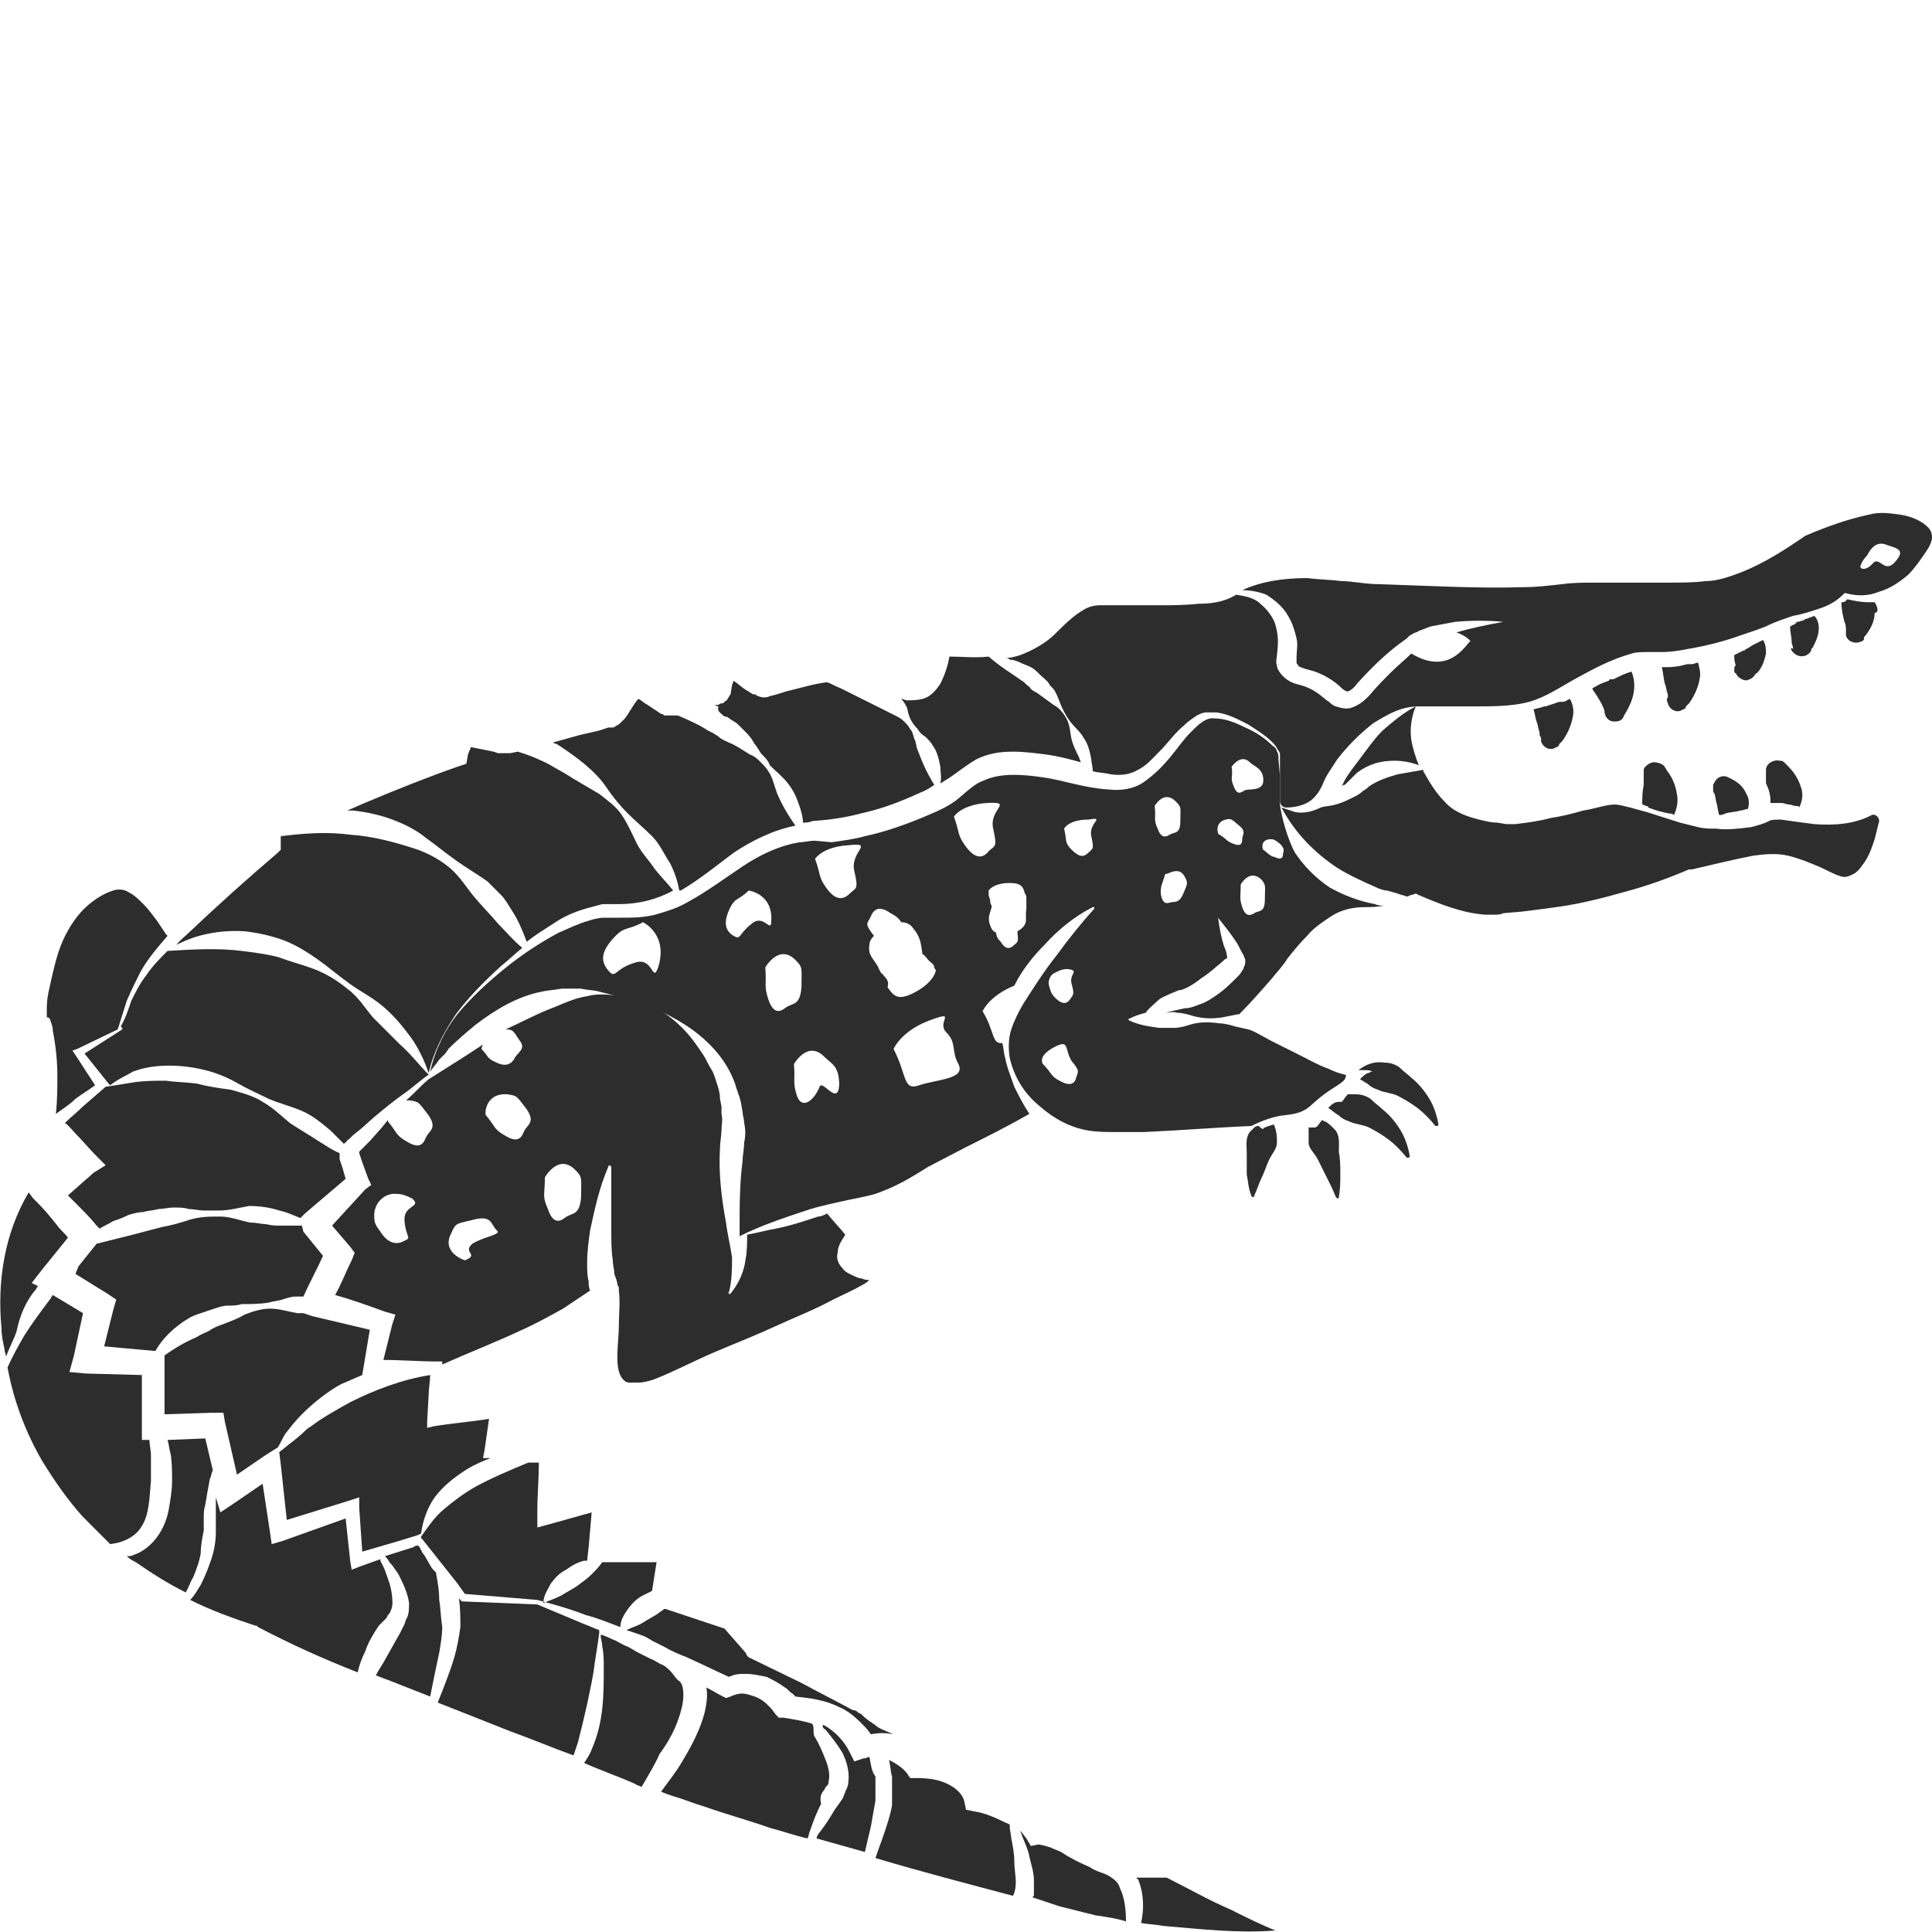 <?xml version="1.0" encoding="utf-8"?>
<!-- Generator: Adobe Illustrator 23.0.0, SVG Export Plug-In . SVG Version: 6.00 Build 0)  -->
<svg version="1.1" id="Layer_1" xmlns="http://www.w3.org/2000/svg" xmlns:xlink="http://www.w3.org/1999/xlink" x="0px" y="0px"
	 viewBox="0 0 128 128" style="enable-background:new 0 0 128 128;" xml:space="preserve">
<style type="text/css">
	.st0{fill:#2D2D2D;}
</style>
<g>
	<path class="st0" d="M5.6,69.8l1.6,2l0.1,0.1c0.5-0.4,1-0.6,1.5-0.9c0.8-0.3,1.6-0.4,2.4-0.4c0.8,0,1.6,0.1,2.4,0.3
		c0.8,0.2,1.5,0.5,2.2,0.9c0.7,0.4,1.4,0.7,2,1c0.7,0.3,1.5,0.5,2.2,0.8c0.7,0.3,1.3,0.8,1.9,1.3c0.3,0.3,0.6,0.6,0.9,0.9
		c0,0,0-0.1,0.1-0.1c0.1-0.1,0.1-0.2,0.2-0.2l0.1-0.1l0.2-0.2l0.5-0.4l0.9-0.8c0.6-0.5,1.2-1,1.9-1.5c0.6-0.4,1.1-0.9,1.7-1.3
		c-0.6-0.6-1.3-1.5-1.9-2l-0.9-0.9c-0.3-0.3-0.6-0.6-0.9-0.9c-0.5-0.6-1-1.4-1.7-1.9c-0.6-0.5-1.4-1-2.2-1.3
		c-0.8-0.3-1.6-0.5-2.4-0.8c-0.8-0.2-1.6-0.3-2.4-0.4c-1.6-0.2-3.2-0.1-4.9,0c-0.5,0.5-1,1-1.4,1.6c-0.4,0.5-0.7,1.1-1,1.7
		C8.5,66.9,8.3,67.5,8,68c0,0,0,0,0.1,0.1c0,0,0,0.1,0,0.1L5.6,69.8z"/>
	<path class="st0" d="M16.2,61.7c0.9,0.1,1.8,0.3,2.6,0.6c0.8,0.3,1.6,0.8,2.3,1.3c0.7,0.5,1.4,1.1,2.1,1.6c0.7,0.5,1.5,0.9,2.2,1.5
		c0.7,0.6,1.2,1.2,1.8,2c0.5,0.7,0.9,1.5,1.2,2.4c0,0,0,0,0,0c0.3-1.4,1-2.7,1.8-3.9c0.9-1.2,1.9-2.2,3-3.2c0.5-0.4,0.9-0.8,1.4-1.2
		c-0.6-0.5-1.1-1.1-1.6-1.6c-0.5-0.6-1.1-1.2-1.6-1.8c-0.5-0.6-0.9-1.3-1.6-1.9c-0.6-0.5-1.3-0.9-2.1-1.2c-1.5-0.5-3-0.9-4.5-1
		c-1.5-0.2-3-0.1-4.6,0.1L18.6,56l0,0.3l-0.2,0.2c-2,1.7-4,3.5-5.9,5.3c-0.3,0.3-0.6,0.5-0.8,0.8C13,61.9,14.6,61.6,16.2,61.7z"/>
	<path class="st0" d="M3.3,67.5c0.1,0.3,0.2,0.5,0.2,0.8c0.2,1,0.3,2,0.3,3c0,0.8,0,1.6-0.1,2.5c0.4-0.3,0.9-0.6,1.3-1
		c0.4-0.3,0.9-0.6,1.3-0.9l-1.3-2l-0.2-0.3l0.3-0.1l2.7-1.3c0,0,0,0,0,0v0c0.2-0.6,0.4-1.3,0.6-1.9C8.7,65.6,9,65,9.3,64.4
		c0.5-0.9,1.2-1.7,1.8-2.4c0,0-0.1-0.1-0.1-0.1l-0.2-0.3l-0.4-0.6c-0.3-0.4-0.6-0.8-0.9-1.1c-0.3-0.3-0.6-0.6-1-0.8
		c-0.3-0.2-0.7-0.2-1-0.1c-0.7,0.2-1.6,0.8-2.2,1.5c-0.6,0.7-1.1,1.6-1.4,2.5c-0.3,0.9-0.5,1.9-0.7,2.8c-0.1,0.5-0.1,0.9-0.1,1.3
		c0,0.1,0,0.2,0,0.3C3.2,67.4,3.2,67.4,3.3,67.5z"/>
	<path class="st0" d="M38.7,50.6c0.6,0.5,1.1,1,1.5,1.6c0.4,0.6,0.9,1.2,1.4,1.7c0.5,0.5,1.1,1,1.6,1.5c0.5,0.5,0.8,1.2,1.2,1.8
		c0.3,0.6,0.5,1.2,0.6,1.8c0,0,0,0,0.1,0c1.2-0.7,2.3-1.6,3.5-2.5c1.2-0.8,2.6-1.5,4.1-1.8c-0.5-0.7-0.9-1.4-1.2-2.1
		c-0.2-0.5-0.3-1.1-0.6-1.5c-0.1-0.2-0.3-0.4-0.5-0.6c-0.2-0.2-0.4-0.4-0.7-0.5c-0.5-0.3-0.9-0.6-1.4-0.8c-0.2-0.1-0.5-0.2-0.7-0.4
		c-0.1-0.1-0.2-0.1-0.3-0.2l-0.4-0.2c-0.6-0.4-1.3-0.7-2-1l-0.2,0c0,0-0.1,0-0.2,0c0,0-0.2,0-0.3,0l-0.1,0l0,0c-0.1,0-0.1,0-0.1,0
		c-0.1-0.1-0.1-0.1-0.2-0.1l-0.3-0.2l-0.6-0.4c-0.2-0.1-0.4-0.3-0.6-0.4l-0.1,0.1c-0.3,0.4-0.5,0.8-0.8,1.2
		c-0.1,0.1-0.2,0.2-0.3,0.3c-0.1,0.1-0.1,0.1-0.3,0.2c0,0-0.1,0.1-0.2,0.1l0,0l-0.1,0c-0.1,0-0.1,0-0.2,0c0,0,0,0,0,0c0,0,0,0,0,0h0
		l0,0l-0.6,0.2l-1.3,0.3l-1.8,0.5c0.1,0,0.2,0.1,0.3,0.1C37.5,49.7,38.1,50.1,38.7,50.6z"/>
	<path class="st0" d="M26,54.3c0.8,0.3,1.6,0.7,2.2,1.2c0.7,0.5,1.3,1,2,1.5c0.7,0.5,1.4,0.9,2.1,1.4c0.3,0.3,0.6,0.6,0.9,0.9
		c0.3,0.3,0.5,0.7,0.7,1c0.4,0.6,0.7,1.3,1,2.1c0.6-0.5,1.3-0.9,1.9-1.3c0.6-0.4,1.3-0.7,2-0.9c0.4-0.1,0.7-0.2,1.1-0.3
		c0.2,0,0.4,0,0.6,0l0.5,0c1.3,0,2.5-0.3,3.6-0.9c-0.4-0.5-0.8-0.9-1.2-1.4c-0.4-0.6-0.9-1.1-1.2-1.7c-0.3-0.6-0.6-1.3-1-1.9
		c-0.4-0.6-1-1-1.5-1.4L38,51.6c-0.6-0.4-1.2-0.7-1.7-1c-0.6-0.3-1.3-0.6-2-0.8l-0.5,0.1l-0.2,0l-0.1,0l0,0c-0.1,0-0.2,0-0.3,0
		c-0.1,0-0.2,0-0.2,0l-0.3-0.1l-1.5-0.3L31,50l-0.1,0.6l-0.6,0.2c-2,0.7-4,1.5-5.9,2.3c-0.5,0.2-0.9,0.4-1.4,0.6c0.1,0,0.3,0,0.4,0
		C24.3,53.8,25.2,54,26,54.3z"/>
	<path class="st0" d="M40.1,46.2L40.1,46.2L40.1,46.2c0,0-0.1,0-0.1,0c0,0,0,0,0,0C40,46.2,40,46.2,40.1,46.2L40.1,46.2z"/>
	<path class="st0" d="M9.4,101.1c0.5-0.8,0.5-1.9,0.6-3c0-0.5,0-1.1,0-1.7c0-0.3-0.1-0.7-0.1-1l-0.5,0l0-0.9l0-3.4L5.7,91l-1.1-0.1
		l0.3-1.1L5.5,87l-2-1.2c-0.1,0.1-0.1,0.2-0.2,0.3c-0.6,0.8-1.2,1.6-1.7,2.4c-0.4,0.7-0.8,1.4-1.1,2.1c0.4,2.2,1.2,4.3,2.3,6.2
		c0.8,1.3,1.7,2.6,2.7,3.7c0.6,0.6,1.2,1.2,1.8,1.8C8.2,102.2,9,101.8,9.4,101.1z"/>
	<path class="st0" d="M2.4,85.4c0-0.1,0.1-0.1,0.1-0.2L2.1,85l0.7-0.9l1.7-2.1c-0.2-0.3-0.5-0.5-0.7-0.8c-0.4-0.5-0.8-1-1.3-1.5
		l-0.3-0.3L1.9,79c-1.6,2.7-2.1,5.9-1.8,9c0,0.5,0.1,0.9,0.2,1.4c0,0.2,0.1,0.3,0.1,0.5c0.2-0.6,0.5-1.1,0.7-1.7
		C1.3,87.2,1.7,86.2,2.4,85.4z"/>
	<path class="st0" d="M13.5,101.4c0-0.2,0-0.5,0-0.8c0-0.3,0-0.6,0.1-0.9c0.1-0.6,0.2-1.2,0.3-1.7c0.1-0.2,0.1-0.4,0.2-0.6l-0.5-2.1
		l-2.5,0.1c0.1,0.3,0.1,0.6,0.2,0.9c0.1,0.6,0.1,1.2,0.1,1.8c0,0.6-0.1,1.2-0.2,1.8c-0.1,0.6-0.3,1.2-0.7,1.8
		c-0.4,0.6-1,1.1-1.6,1.3c-0.2,0.1-0.3,0.1-0.5,0.1c0.2,0.2,0.4,0.3,0.6,0.4c1,0.7,2.1,1.4,3.3,2c0.2-0.3,0.3-0.7,0.5-1
		c0.2-0.5,0.4-1,0.5-1.6C13.3,102.4,13.4,101.9,13.5,101.4z"/>
	<path class="st0" d="M6.9,89.2l3.3,0.3l0.1,0c0.5-0.9,1.3-1.6,2.1-2.1c0.3-0.2,0.6-0.3,0.9-0.4c0.3-0.1,0.6-0.2,0.9-0.3
		c0.3-0.1,0.6-0.2,0.9-0.2c0.3,0,0.6,0,0.9-0.1c0.6,0,1.2,0,1.8-0.1c0.3-0.1,0.6-0.1,0.9-0.2c0.3-0.1,0.6-0.2,0.9-0.2
		c0.2,0,0.3,0,0.5,0c0.4-0.9,0.9-1.8,1.3-2.7l-1.3-1.6L20,81.2c-0.5,0-1,0-1.4,0c-0.3,0-0.6,0-1-0.1c-0.3,0-0.6-0.1-1-0.1
		c-0.6-0.1-1.3-0.4-2-0.4c-0.7,0-1.3,0-2,0.2c-0.6,0.2-1.3,0.4-1.9,0.5l-1.9,0.5c-0.8,0.2-1.6,0.4-2.4,0.6l-1.2,1.5L5,84.4l0,0
		l2.1,1.3l0.6,0.4l-0.2,0.7L6.9,89.2z"/>
	<path class="st0" d="M14.8,93.6l0.1,0.6l0.8,3.5l1.9-1.3l0.8-0.5c0.2-0.3,0.3-0.6,0.5-0.9c0.3-0.4,0.7-0.9,1.1-1.3
		c0.8-0.8,1.7-1.5,2.6-2c0.5-0.2,0.9-0.4,1.4-0.6l0.1-0.6l0.4-2.4c-1.3-0.3-2.5-0.6-3.8-0.9l-0.6-0.2c-0.1,0-0.2,0-0.4,0
		c-0.6-0.1-1.2-0.3-1.8-0.3c-0.6,0-1.2,0.2-1.7,0.4c-0.5,0.3-1.1,0.5-1.6,0.7c-0.3,0.1-0.5,0.2-0.8,0.4c-0.2,0.1-0.5,0.2-0.8,0.4
		c-0.7,0.3-1.4,0.7-2.1,1.2l0,0.6l0,3.3l3.1-0.1L14.8,93.6z"/>
	<path class="st0" d="M4.5,79.2c0.2,0.2,0.4,0.4,0.6,0.6c0.5,0.5,0.9,0.9,1.3,1.4l0.2,0.2c0.3-0.2,0.6-0.3,0.9-0.5
		c0.3-0.1,0.6-0.2,1-0.4c0.3-0.1,0.7-0.2,1-0.2c0.3-0.1,0.7-0.1,1-0.2c0.3,0,0.7-0.1,1-0.1c0.3,0,0.7,0,1,0.1c0.3,0,0.7,0.1,1,0.1
		c0.3,0,0.7,0,1,0c0.7,0,1.4-0.2,2-0.3c0.7,0,1.4,0.1,2,0.3c0.5,0.1,0.9,0.3,1.4,0.5l0.3-0.3l2.7-2.3l-0.2-0.7l-0.2-0.6l0-0.1
		c0,0,0-0.1,0-0.2c0,0,0-0.1,0-0.1c-0.5-0.2-0.9-0.5-1.4-0.8c-0.6-0.4-1.3-0.8-1.9-1.2c-0.6-0.5-1.1-1-1.8-1.4
		c-0.6-0.4-1.4-0.6-2.1-0.8c-0.7-0.1-1.5-0.2-2.2-0.4c-0.7-0.1-1.4-0.1-2.1-0.2c-0.7,0-1.4,0-2.1,0.1c-0.6,0.1-1.2,0.2-1.9,0.3l0,0
		l-1.5,1.3c-0.4,0.4-0.8,0.7-1.2,1.1c0,0,0,0,0,0c0.3,0.2,0.5,0.5,0.7,0.7c0.5,0.5,0.9,1,1.4,1.5l0.6,0.6l-0.8,0.5L4.5,79.2z"/>
	<path class="st0" d="M25.6,107.2l0.1-0.2l0.1-0.1c0.1-0.2,0.2-0.4,0.2-0.7c0-0.5-0.1-1.1-0.3-1.6c-0.1-0.3-0.2-0.6-0.3-0.8
		l-0.2-0.4l0-0.1l-1.4,0.5l-0.5,0.2l-0.1-0.6l-0.3-2.8l-4.2,1.5l-0.7,0.2l-0.1-0.7l-0.5-3.3l-1.9,1.3l-0.9,0.6l-0.3-1
		c0,0.2,0,0.4,0,0.6l0,0.8c0,0.3,0,0.5,0,0.9c0,0.6-0.1,1.2-0.3,1.8c-0.2,0.6-0.4,1.1-0.7,1.7c-0.2,0.3-0.4,0.7-0.7,1
		c1.4,0.7,2.8,1.2,4.3,1.7l0.1,0l0.1,0.1c2.1,1.1,4.3,2.1,6.6,3c0.1-0.5,0.3-1,0.5-1.4c0.2-0.6,0.5-1.1,0.9-1.7L25.6,107.2z"/>
	<path class="st0" d="M28.4,71.5L28.4,71.5C28.4,71.6,28.4,71.6,28.4,71.5c-0.6,0.5-1,1-1.5,1.4c0.1,0,0.1,0,0.2,0
		c0.7,0.1,0.6,0.1,1.3,1c0.6,0.9,0,1-0.2,1.5c-0.2,0.5-0.5,0.7-1.3,0.2c-0.7-0.4-0.6-0.6-1.2-1.3c0,0,0,0,0-0.1l-0.4,0.5l-0.8,0.9
		l-0.4,0.4l-0.2,0.2l-0.1,0.1c0,0,0,0,0,0c0,0,0,0,0,0l0,0l0,0.1l0.2,0.6l0.4,1.1l0.2,0.4l-0.4,0.3L22,81.2l1.2,1.4l0.3,0.4
		l-0.2,0.5c-0.4,0.8-0.7,1.6-1.1,2.3c1.1,0.3,2.2,0.7,3.3,1.1l0.7,0.2L26,87.7l-0.6,2.4c1.2,0,2.4,0.1,3.5,0.1l0.4,0l0,0.2
		c1.8-0.8,3.6-1.5,5.3-2.3c0.9-0.4,1.8-0.9,2.7-1.4c0.6-0.4,1.2-0.8,1.8-1.2c-0.1-0.2-0.1-0.4-0.1-0.6c-0.1-0.4-0.1-0.8-0.1-1.2
		c0-0.8,0.1-1.5,0.2-2.2c0.3-1.4,0.6-2.8,1.2-4.2l0,0c0-0.1,0.1-0.1,0.1-0.1c0,0,0.1,0.1,0.1,0.1c0,0.7,0,1.4,0,2.1l0,2.1
		c0,0.7,0,1.4,0.1,2c0,0.3,0.1,0.6,0.1,0.9c0.1,0.3,0.2,0.5,0.2,0.7l0.1,0.2l0,0.2c0.1,0.8,0,1.6,0,2.3c0,0.7-0.1,1.4-0.1,2.1
		c0,0.7,0.1,1.3,0.5,1.6c0.1,0.1,0.3,0.1,0.4,0.1c0.2,0,0.3,0,0.5,0c0.3,0,0.7-0.1,1-0.2c1.3-0.5,2.6-1.2,4-1.8
		c1.4-0.6,2.7-1.1,4-1.7c1.3-0.6,2.6-1.1,3.9-1.8c0.6-0.3,1.3-0.6,1.8-0.9c0.2-0.1,0.4-0.2,0.6-0.4c-0.2,0-0.3,0-0.5-0.1
		c-0.2,0-0.4-0.1-0.6-0.2c-0.2-0.1-0.5-0.2-0.7-0.5c-0.3-0.3-0.4-0.7-0.3-1c0-0.3,0.1-0.5,0.2-0.7c0.1-0.2,0.2-0.3,0.3-0.5
		c-0.4-0.5-0.8-0.9-1.2-1.4c-0.2,0.1-0.4,0.2-0.6,0.2c-0.9,0.3-1.8,0.6-2.8,0.8c-0.6,0.1-1.3,0.3-1.9,0.4c0,0.5,0,1.1-0.1,1.6
		c-0.1,0.9-0.5,1.7-1,2.3c0,0-0.1,0.1-0.1,0c0,0-0.1-0.1,0-0.1c0.2-0.8,0.2-1.6,0.2-2.3c-0.1-0.7-0.3-1.5-0.4-2.3
		c-0.3-1.6-0.5-3.3-0.4-4.9c0-0.4,0.1-0.9,0.1-1.2c0-0.4,0.1-0.7,0-1.1l0-0.5l-0.1-0.5c0-0.4-0.1-0.7-0.2-1c-0.1-0.3-0.2-0.7-0.4-1
		c-0.2-0.3-0.3-0.6-0.5-0.9c-0.4-0.6-0.8-1.2-1.4-1.8c-1.1-1.1-2.5-1.9-4-2.1c-0.8-0.1-1.6-0.2-2.3,0c-0.7,0.1-1.4,0.4-2.1,0.7
		c-1.1,0.4-2.2,1-3.3,1.5c0.5,0,0.5,0.1,0.9,0.7c0.5,0.6-0.1,0.8-0.3,1.2c-0.2,0.4-0.6,0.6-1.2,0.3c-0.7-0.3-0.5-0.4-1-0.9
		c0,0,0-0.1,0.1-0.3C30.5,70.2,29.5,70.8,28.4,71.5z M26.8,80.9c0.1,1.1,0.5,1.1,0,1.3c-0.5,0.3-1.1,0.2-1.6-0.6
		c-0.3-0.4-0.4-0.6-0.4-0.9c-0.1-0.9,0.6-1.7,1.5-1.6c0.3,0,0.6,0.1,1,0.3C28,80,26.7,79.8,26.8,80.9z M36.1,78c0,0,0.9-1.6,2-0.5
		c0.5,0.5,0.4,0.5,0.4,1.8c-0.1,1.3-0.6,1-1.1,1.4c-0.4,0.3-0.8,0.3-1.1-0.6C35.9,79.2,36.1,79.2,36.1,78z M33.6,72.5
		c0.7,0.1,0.6,0.1,1.3,1c0.6,0.9,0,1-0.2,1.5c-0.2,0.5-0.5,0.7-1.3,0.2c-0.7-0.4-0.6-0.6-1.2-1.3C32.1,73.9,32.1,72.4,33.6,72.5z
		 M32.9,81.5c0.4,0.3-0.8,0.4-1.6,0.9c-0.7,0.6,0.5,0.7-0.5,1.1c0,0-1.6-0.5-0.9-1.8c0.3-0.7,0.3-0.6,1.5-0.9
		C32.6,80.5,32.5,81.1,32.9,81.5z"/>
	<path class="st0" d="M124,54c-1.1,0.6-2.5,0.7-3.8,0.6c-0.8-0.1-1.5-0.2-2.2-0.3c-0.3,0-0.7,0-0.8,0.1c-0.4,0.2-0.8,0.3-1.2,0.4
		c-0.8,0.1-1.6,0.2-2.3,0.1c-0.4,0-0.8,0-1.2-0.1c-0.4-0.1-0.8-0.2-1.2-0.3l-2.2-0.7c-0.4-0.1-0.7-0.2-1.1-0.3
		c-0.4-0.1-0.8-0.2-1-0.2c-0.6,0-1.4,0.3-2.1,0.4c-0.7,0.2-1.5,0.4-2.2,0.5c-0.7,0.2-1.5,0.3-2.3,0.4c-0.2,0-0.4,0-0.6,0l-0.6-0.1
		c-0.4,0-0.8-0.1-1.2-0.2c-0.8-0.2-1.7-0.5-2.3-1.2c-0.6-0.6-1-1.3-1.4-2c0,0,0-0.1,0-0.1c-0.6,0.1-1.1,0.2-1.7,0.3
		c-0.7,0.2-1.3,0.4-1.9,0.8c-0.1,0.1-0.2,0.2-0.4,0.3c-0.2,0.2-0.4,0.3-0.6,0.4c-0.4,0.2-0.8,0.4-1.2,0.5c-0.3,0.1-0.7,0.1-1,0.2
		c-0.6,0.3-1.2,0.4-1.7,0.3c-0.3-0.1-0.6-0.2-0.9-0.3c0.9,1.7,2.2,3,3.7,4c0.8,0.5,1.7,0.9,2.6,1.3c0.2,0.1,0.5,0.2,0.7,0.2l0.7,0.2
		c0.2,0.1,0.4,0.1,0.6,0.2c0.1,0,0.2-0.1,0.3-0.1l0.3-0.1l0.2,0.1c1.4,0.6,2.9,1.2,4.4,1.3c0.2,0,0.4,0,0.6,0c0.2,0,0.4,0,0.6-0.1
		l1.2-0.1c0.8-0.1,1.6-0.2,2.3-0.3c1.5-0.2,3.1-0.6,4.5-1c1.5-0.4,2.9-0.9,4.3-1.5l0.1,0l0.1,0c1.3-0.3,2.5-0.6,4-0.9
		c0.7-0.1,1.6-0.2,2.4,0c0.8,0.2,1.5,0.5,2.2,0.8c0.6,0.3,1.2,0.6,1.5,0.6c0.2,0,0.4-0.1,0.6-0.2c0.2-0.1,0.4-0.3,0.6-0.6
		c0.4-0.5,0.6-1.1,0.8-1.7c0.1-0.4,0.2-0.8,0.3-1.2C124.5,54.1,124.2,53.9,124,54z"/>
	<path class="st0" d="M89.1,71.5c0.1-0.2,0.1-0.3,0-0.3c-0.4-0.1-0.7-0.2-1.1-0.4c-0.6-0.2-1.3-0.6-1.9-0.9
		c-0.6-0.3-1.2-0.6-1.8-0.9c-0.6-0.3-1.2-0.7-1.6-0.8L81.8,68c-0.3-0.1-0.7-0.2-1-0.2c-0.7-0.1-1.4-0.1-2,0.1
		c-0.3,0.1-0.7,0.2-1,0.2c-0.3,0-0.7,0-1,0c-0.7-0.1-1.4-0.2-2-0.5c0,0-0.1-0.1,0-0.1c0,0,0,0,0,0c0.4-0.2,0.7-0.3,1.1-0.4
		c0.2-0.3,0.5-0.5,0.8-0.8c0.2-0.2,0.5-0.3,0.7-0.4c0.2-0.1,0.5-0.2,0.7-0.3l0.1,0c0.4-0.1,0.9-0.4,1.4-0.8c0.5-0.3,0.9-0.7,1.4-1.1
		c0.1-0.1,0.2-0.2,0.3-0.2c0-0.3-0.1-0.6-0.2-0.8c-0.2-0.6-0.3-1.2-0.4-1.9c0.4,0.5,0.8,1,1.2,1.6c0.2,0.3,0.3,0.6,0.5,0.9
		c0,0.1,0.1,0.2,0.1,0.3c0,0,0,0.1,0,0.2c0,0.1-0.1,0.3-0.1,0.3c0,0.1-0.1,0.2-0.1,0.2c-0.1,0.2-0.2,0.3-0.3,0.4
		c-0.5,0.5-0.9,0.9-1.5,1.3c-0.3,0.2-0.6,0.4-0.9,0.5c-0.3,0.1-0.7,0.3-1.1,0.3c-0.5,0.1-0.9,0.2-1.3,0.3c0,0-0.1,0-0.1,0
		c0.3,0,0.6-0.1,0.9,0c0.3,0,0.7,0.1,1,0.2c0.7,0.2,1.4,0.2,2,0.1l1-0.2c0,0,0.1,0,0.1,0c0.7-0.7,1.4-1.5,2.1-2.3
		c0.4-0.5,0.8-0.9,1.1-1.4c0.4-0.5,0.8-1,1.3-1.5c0.4-0.5,1-0.9,1.6-1.3c0.6-0.4,1.4-0.6,2.2-0.6c0.4,0,0.8,0,1.3-0.1
		c-0.2,0-0.4,0-0.6-0.1c-1.1-0.2-2.1-0.6-3-1.1c-0.9-0.6-1.7-1.4-2.3-2.3c-0.5-0.9-0.9-2.4-1-3.2l0-1.9l-0.1-1.1
		c0-0.2,0-0.4-0.1-0.5c0-0.1-0.1-0.3-0.3-0.4c-0.5-0.5-1.1-0.9-1.8-1.2c-0.6-0.3-1.3-0.6-2-0.6c-0.6-0.1-1.1,0.4-1.6,0.9
		c-0.5,0.5-0.9,1.1-1.4,1.7c-0.5,0.6-1,1.1-1.7,1.6c-0.7,0.5-1.6,0.6-2.4,0.5c-1.6-0.1-2.9-0.6-4.3-0.8c-1.4-0.2-2.8-0.3-3.9,0.2
		c-0.6,0.2-1.1,0.7-1.7,1.2c-0.6,0.5-1.3,0.8-2,1.1c-1.4,0.6-2.8,1.1-4.2,1.4c-0.7,0.2-1.5,0.3-2.2,0.4L54,55.7
		c-0.4,0-0.7,0.1-1,0.1c-1.3,0.2-2.6,0.8-3.8,1.6c-1.2,0.8-2.4,1.7-3.7,2.4c-0.7,0.4-1.4,0.6-2.1,0.8c-0.8,0.2-1.5,0.2-2.3,0.2
		l-0.6,0c-0.2,0-0.3,0-0.5,0c-0.3,0-0.7,0.1-1,0.2c-0.7,0.2-1.3,0.5-2,0.8c-1.3,0.7-2.5,1.5-3.6,2.4c-1.1,0.9-2.2,1.9-3.1,3
		c-0.8,1-1.5,2.4-1.8,3.8c0.2-0.3,0.4-0.5,0.6-0.8c0,0,0,0,0,0c0.1-0.1,0.2-0.2,0.3-0.3c0.1-0.1,0.2-0.2,0.3-0.4
		c0.6-0.6,1.2-1.1,1.8-1.6c1.3-1,2.8-1.9,4.4-2.2c0.4-0.1,0.8-0.1,1.3-0.2c0.4,0,0.9,0,1.3,0c0.4,0.1,0.9,0.1,1.2,0.2
		c0.4,0.1,0.8,0.2,1.2,0.3c1.6,0.4,3.1,1,4.5,1.9c1.4,0.9,2.7,2.2,3.3,3.9c0.1,0.4,0.3,0.8,0.4,1.3l0.1,0.6c0,0.2,0.1,0.4,0.1,0.7
		c0.1,0.4,0.1,0.9,0,1.3c0,0.5-0.1,0.8-0.1,1.2c-0.2,1.5-0.2,3-0.2,4.6c0,0.1,0,0.2,0,0.4c1.4-0.7,2.9-1.2,4.4-1.7
		c0.9-0.3,1.9-0.5,2.8-0.7c0.5-0.1,1-0.2,1.4-0.3c0.5-0.1,0.9-0.3,1.4-0.5c0.9-0.4,1.7-0.9,2.5-1.4l2.5-1.3c1.4-0.7,2.8-1.4,4.2-2.2
		c-0.4-0.6-0.7-1.2-1-1.8c-0.2-0.6-0.5-1.3-0.6-1.9c-0.1-0.3-0.1-0.7-0.2-1c-0.7,0.1-0.5-0.8-1.3-2.1c0,0,0.4-1,2.1-1.7
		c0.5-1,1.2-1.9,2-2.7c0.9-1,2-1.9,3.2-2.5c0,0,0.1,0,0.1,0c0,0,0,0.1,0,0.1l0,0c-0.9,1-1.7,2-2.5,3.1c-0.8,1-1.5,2.1-2.2,3.2
		c-0.3,0.5-0.6,1.1-0.8,1.7c-0.2,0.6-0.2,1.3-0.1,1.9c0.3,1.3,1,2.4,2,3.2c0.9,0.8,2,1.4,3.2,1.6c0.6,0.1,1.2,0.1,1.8,0.1
		c0.6,0,1.3,0,1.9,0c2.3-0.1,4.7-0.3,7.1-0.4c0.2-0.1,1.2-0.6,2.1-0.7c0.9-0.1,1.4-0.2,2-0.8C88.1,72.1,88.8,71.9,89.1,71.5z
		 M83.8,59.6c0,0.9-0.4,0.7-0.7,0.9c-0.3,0.2-0.6,0.2-0.8-0.4c-0.2-0.6-0.1-0.7-0.1-1.5c0,0,0.6-1.1,1.4-0.3
		C83.9,58.7,83.8,58.7,83.8,59.6z M84.1,55.6c0.3,0,0.3,0,0.7,0.3c0.4,0.4,0.2,0.5,0.2,0.7c0,0.2-0.1,0.4-0.5,0.2
		c-0.4-0.1-0.4-0.2-0.8-0.5C83.7,56.4,83.4,55.7,84.1,55.6z M81.6,50.8c0,0,0.6-0.9,1.2-0.3c0.3,0.3,0.9,0.4,0.9,1.2
		c0,0.8-1.1,0.5-1.3,0.7c-0.3,0.2-0.5,0.2-0.7-0.4C81.5,51.5,81.7,51.5,81.6,50.8z M81.2,54.3c0.4-0.1,0.4,0,0.9,0.4
		c0.5,0.4,0.2,0.6,0.2,0.9s-0.1,0.5-0.6,0.3c-0.5-0.2-0.4-0.3-0.9-0.6C80.7,55.4,80.4,54.5,81.2,54.3z M78.5,58.1
		c0.2,0.4,0.2,0.4-0.1,1.1s-0.6,0.5-0.9,0.6c-0.3,0.1-0.5,0-0.6-0.6c0-0.6,0.1-0.6,0.3-1.3C77.3,58,78.1,57.3,78.5,58.1z M76.5,53.4
		c0,0,0.6-1.1,1.4-0.3c0.4,0.4,0.3,0.4,0.3,1.3c0,0.9-0.4,0.7-0.7,0.9c-0.3,0.2-0.6,0.2-0.8-0.4C76.4,54.3,76.6,54.2,76.5,53.4z
		 M43.6,64.1c-0.4,1.1-0.3-0.8-1.6-0.3c-1.3,0.4-1.2,1.1-1.7,0.5c-0.5-0.6-0.5-1.2,0.3-2.1c0.8-0.9,0.9-0.5,2-1.1
		C42.6,61.1,44.3,61.9,43.6,64.1z M49.8,61.2c-0.9,0.7-0.7,1.1-1.2,0.8c-0.5-0.3-0.7-0.8-0.3-1.7c0.4-0.9,0.6-0.6,1.3-1.3
		c0,0,1.6,0.2,1.5,2C51.1,61.9,50.6,60.5,49.8,61.2z M50.9,66.2c-0.3-0.9-0.1-1-0.2-2.1c0,0,0.9-1.6,2-0.5c0.5,0.5,0.4,0.5,0.4,1.8
		c-0.1,1.3-0.6,1-1.1,1.4C51.6,67.1,51.2,67.1,50.9,66.2z M54.3,72c-0.4,1-1.2,1.5-1.5,0.6c-0.3-0.9-0.1-1-0.2-2.1
		c0,0,0.9-1.6,2-0.5c0.5,0.5,1,0.6,1,1.9C55.5,73.3,54.5,71.5,54.3,72z M56.6,57.7c0.3,1.3,0.1,1.1-0.3,1.5
		c-0.4,0.4-0.9,0.5-1.5-0.3c-0.6-0.8-0.4-0.9-0.8-2c0,0,0.5-0.8,2.2-0.9C58,55.8,56.3,56.4,56.6,57.7z M58.6,64.7
		c-0.1-0.1-0.1-0.2-0.2-0.2c-0.1-0.2-0.2-0.3-0.2-0.4c-0.4-0.7-0.7-0.8-0.6-1.5c0-0.2,0.1-0.4,0.3-0.6c0,0,0,0,0,0
		c-0.7-0.9-0.4-0.8-0.2-1.3c0.2-0.5,0.6-0.7,1.3-0.2c0.4,0.2,0.6,0.4,0.7,0.6c0.3,0,0.6,0.1,0.8,0.4c0.5,0.6,0.5,1,0.6,1.6
		c0,0,0,0.1,0,0.1c0.2,0.1,0.3,0.3,0.4,0.4c0.2,0.2,0.4,0.3,0.4,0.5c0,0.1,0.1,0.1,0.1,0.2c0,0-0.1,0.8-1.5,1.5
		c-1,0.5-1.3,0.2-1.7-0.4C58.9,65.1,58.8,64.9,58.6,64.7z M60.9,71.9c-1.1,0.4-0.8-0.7-1.7-2.4c0,0,0.5-1.2,2.4-1.9
		c1.9-0.7,0.4,0.1,1.1,0.8c0.7,0.7,0.3,1.2,0.8,2.1C64,71.5,62.1,71.5,60.9,71.9z M64,56.1c-0.6-0.8-0.4-0.9-0.8-2
		c0,0,0.5-0.8,2.2-0.9c1.8-0.1,0.1,0.4,0.4,1.7c0.3,1.3,0.1,1.1-0.3,1.5C65.1,56.9,64.6,56.9,64,56.1z M67.8,61.4
		c-0.1,0.1-0.2,0.2-0.4,0.3c0,0,0,0,0,0c0.1,0.8,0,0.7-0.2,0.9c-0.3,0.3-0.6,0.3-0.9-0.2C66.1,62.2,66,62,66,61.8
		c-0.2-0.1-0.3-0.2-0.4-0.5c-0.2-0.5,0-0.8,0.1-1.2c0,0,0,0,0-0.1c-0.1-0.1-0.1-0.3-0.1-0.4c-0.1-0.2-0.1-0.3-0.1-0.4
		c0-0.1,0-0.1,0-0.2c0,0,0.3-0.5,1.4-0.5c0.8,0,0.9,0.3,1,0.7c0.1,0.1,0.1,0.2,0.1,0.5c0,0.1,0,0.1,0,0.2c0,0.1,0,0.3,0,0.3
		C67.9,60.9,68.1,61,67.8,61.4z M72.3,55.4c0.2,0.9,0.1,0.8-0.2,1.1c-0.3,0.3-0.6,0.3-1.1-0.2s-0.3-0.6-0.5-1.4c0,0,0.3-0.6,1.6-0.6
		C73.3,54.1,72.1,54.5,72.3,55.4z M69.8,64.5c0.2-0.1,0.5-0.3,0.9-0.3c0.9,0.1,0.1,0.3,0.3,1s0.1,0.7-0.1,1c-0.2,0.3-0.5,0.4-1-0.1
		c-0.3-0.3-0.3-0.5-0.4-0.8C69.4,65,69.6,64.6,69.8,64.5z M71.3,71.4c-0.1,0.4-0.4,0.6-1.1,0.2c-0.6-0.3-0.5-0.5-1.1-1.1
		c0,0-0.4-0.5,0.7-1.1c1.1-0.6,0.7,0.1,1.2,0.9C71.6,71,71.4,71,71.3,71.4z"/>
	<path class="st0" d="M47.8,47.3c0.1,0.1,0.2,0.2,0.4,0.2c0.2,0.2,0.5,0.3,0.7,0.5c0.2,0.2,0.4,0.4,0.6,0.6c0.2,0.2,0.4,0.5,0.5,0.7
		c0.2,0.2,0.3,0.5,0.5,0.7c0.2,0.2,0.4,0.4,0.5,0.7c0.4,0.4,0.9,0.8,1.2,1.2c0.4,0.5,0.6,1,0.8,1.6c0.1,0.3,0.2,0.7,0.2,1
		c0.2,0,0.4,0,0.6-0.1l1.1-0.1c0.7-0.1,1.4-0.2,2.1-0.4c1.4-0.3,2.7-0.8,4-1.4c0.3-0.1,0.6-0.3,0.9-0.5c-0.5-0.8-0.8-1.5-1.1-2.3
		c-0.1-0.2-0.1-0.5-0.2-0.7c-0.1-0.2-0.1-0.5-0.3-0.7c-0.1-0.2-0.3-0.4-0.4-0.5c-0.2-0.2-0.4-0.3-0.6-0.4c-0.2-0.1-0.4-0.2-0.6-0.3
		c-0.2-0.1-0.4-0.2-0.6-0.3c-0.2-0.1-0.4-0.2-0.6-0.3c-0.2-0.1-0.4-0.2-0.6-0.3c-0.4-0.2-0.8-0.4-1.2-0.6c-0.3-0.1-0.6-0.3-0.9-0.4
		c-0.9,0.1-1.8,0.4-2.7,0.6c-0.3,0.1-0.6,0.2-1,0.3c-0.1,0-0.2,0.1-0.4,0.1c0,0-0.1,0-0.2,0c0,0-0.4-0.1-0.3-0.1
		c-0.1,0-0.1-0.1-0.2-0.1l-0.1,0c-0.2-0.1-0.3-0.2-0.5-0.3c-0.3-0.2-0.5-0.4-0.8-0.6c0,0.1-0.1,0.2-0.1,0.3L48.4,46
		c-0.1,0.1-0.1,0.2-0.2,0.3c0,0.1-0.1,0.1-0.2,0.2l0,0c0,0-0.1,0.1-0.1,0.1c0,0,0,0-0.1,0c-0.1,0-0.2,0.1-0.2,0.1c0,0-0.1,0-0.1,0
		h-0.1l0,0l-0.1,0c0.1,0,0.2,0.1,0.3,0.1C47.5,47.1,47.7,47.2,47.8,47.3z"/>
	<path class="st0" d="M91.6,48.4c-0.4,0.4-0.7,0.8-1,1.2c-0.3,0.4-0.6,0.8-0.9,1.2c-0.3,0.4-0.6,0.8-0.8,1.3C89,52,89,52,89.1,52
		c0.1-0.1,0.2-0.2,0.3-0.3c0.1-0.1,0.3-0.3,0.5-0.5c0.8-0.6,1.6-0.8,2.5-0.8c0.5,0,1.1,0.1,1.6,0.3c-0.2-0.5-0.4-1.1-0.5-1.7
		c-0.1-0.7,0-1.5,0.3-2.2C93,47.2,92.3,47.8,91.6,48.4z"/>
	<path class="st0" d="M127.7,34.9c-0.4-0.4-1.1-0.7-1.8-0.8c-0.7-0.1-1.4-0.2-2.1,0c-1.4,0.3-2.8,0.8-4.2,1.4c0,0,0,0,0,0l0,0
		c-1.3,0.9-2.7,1.8-4.2,2.4c-0.8,0.3-1.6,0.6-2.4,0.6c-0.8,0.1-1.6,0.1-2.4,0.1l-4.8,0c-0.8,0-1.6,0-2.3,0.1
		c-0.9,0.1-1.7,0.2-2.5,0.2c-3.2,0.1-6.5-0.1-9.7-0.2c-0.9,0-1.7-0.2-2.4-0.2c-0.8-0.1-1.5-0.1-2.3-0.2c-1.5,0-3,0.2-4.3,0.8
		c0.5,0,1.1,0.1,1.6,0.3c0.3,0.2,0.6,0.4,0.9,0.7c0.3,0.3,0.5,0.6,0.7,1c0.2,0.4,0.3,0.8,0.4,1.2c0.1,0.4,0,0.8,0,1.2
		c0,0.2,0,0.3,0,0.4c0,0.1,0.1,0.1,0.1,0.2c0.1,0.1,0.4,0.2,0.8,0.3c0.8,0.2,1.6,0.7,2.1,1.2c0.1,0.1,0.3,0.2,0.3,0.2
		c0.1,0,0,0,0.1,0c0.1,0,0.4-0.2,0.6-0.5c1-1.1,2-2.1,3.3-3l0,0l0.1-0.1c0,0,0.1-0.1,0.1-0.1c0.1,0,0.1-0.1,0.2-0.1
		c0.1-0.1,0.3-0.1,0.4-0.2c0.3-0.1,0.5-0.2,0.8-0.3c0.5-0.1,1.1-0.2,1.6-0.3c1.1-0.1,2.2-0.1,3.2,0c-1.1,0.2-2.1,0.4-3.1,0.7
		c0,0,0,0,0,0l0,0c0.6,0.2,1,0.6,0.9,0.6c-0.1,0-0.7,1.1-1.8,1.3c-1,0.2-1.9-0.4-2.1-0.5c0,0,0,0,0,0c-0.4,0.4-0.9,0.8-1.3,1.2
		c-0.5,0.5-1,1-1.5,1.6c-0.3,0.3-0.6,0.6-1.2,0.8c-0.3,0.1-0.7,0-1-0.1c-0.3-0.1-0.4-0.3-0.6-0.4c-0.6-0.5-1-0.8-1.7-1
		c-0.4-0.1-0.8-0.2-1.2-0.6c-0.2-0.2-0.4-0.5-0.4-0.7c-0.1-0.3,0-0.5,0-0.7c0.1-0.8,0.1-1.3-0.1-2C84.4,41,84,40.4,83.5,40
		c-0.4-0.4-1-0.5-1.6-0.6c-0.8,0.5-1.7,0.6-2.5,0.6c-0.9,0.1-1.8,0.1-2.6,0.1l-2.6,0c-0.4,0-0.8,0-1.3,0c-0.4,0-0.8,0.1-1.1,0.3
		c-0.7,0.4-1.3,1-1.9,1.6c-0.6,0.6-1.5,1.1-2.3,1.4c-0.3,0.1-0.7,0.2-1,0.2c0.1,0,0.2,0,0.3,0.1c0.2,0,0.5,0.1,0.7,0.2
		c0.2,0.1,0.5,0.2,0.7,0.3c0.2,0.1,0.4,0.3,0.6,0.5c0.2,0.2,0.5,0.4,0.6,0.6c0.1,0.2,0.3,0.3,0.4,0.5c0.1,0.2,0.2,0.4,0.3,0.7
		c0.2,0.5,0.4,0.9,0.7,1.3c0.3,0.4,0.7,0.7,0.9,1.1c0.3,0.4,0.4,0.9,0.5,1.4c0,0.2,0.1,0.5,0.1,0.8c0.4,0.1,0.8,0.1,1.2,0.2
		c0.7,0.1,1.3,0,1.8-0.3c0.6-0.3,1-0.8,1.5-1.3c0.5-0.5,0.9-1.1,1.5-1.6c0.3-0.3,0.6-0.5,0.9-0.7c0.2-0.1,0.4-0.2,0.6-0.2
		c0.2,0,0.5,0,0.7,0c0.8,0.1,1.5,0.5,2.1,0.8c0.6,0.4,1.3,0.8,1.8,1.4c0.1,0.2,0.2,0.3,0.3,0.5c0,0.2,0,0.4,0,0.6c0,0.4,0,0.7,0,1.1
		l0,1.5c0,0.2,0.2,0.4,0.4,0.4c0.7,0,1.4-0.2,1.8-0.6c0.3-0.3,0.5-0.6,0.7-1.1c0.2-0.5,0.6-1,0.9-1.5c0.7-0.9,1.5-1.7,2.4-2.4
		c0.5-0.3,1-0.6,1.5-0.8c0.5-0.2,1-0.3,1.5-0.3c0.6,0,1.2,0,1.8,0h1.9c1.2,0,2.5,0,3.6-0.3c1.1-0.3,2.1-1,3.2-1.6
		c1.1-0.6,2.2-1.2,3.6-1.6c0.3-0.1,0.7-0.1,1.1-0.1l0.5,0c0.1,0,0.3,0,0.4,0c0.6,0,1.2-0.1,1.7-0.2c1.2-0.2,2.4-0.5,3.5-0.9
		c0.6-0.2,1.2-0.4,1.7-0.6c0.6-0.3,1.2-0.5,1.8-0.7c0.6-0.1,1.2-0.3,1.8-0.5c0.6-0.2,1.1-0.5,1.5-0.9l0.1-0.1l0.1,0
		c0.7,0.2,1.5,0.2,2.2-0.1c0.7-0.2,1.3-0.6,1.9-1.1c0.5-0.5,0.9-1.1,1.3-1.7c0.2-0.3,0.3-0.6,0.3-0.8
		C128,35.3,127.9,35.1,127.7,34.9z M125.8,36.9c-0.9,1.4-1.2-0.1-1.7,0.4c-0.5,0.6-1,0.4-0.8,0.1c0.1-0.3,0.4-0.6,0.4-0.6
		c0.2-0.4,0.6-1,1.3-0.7C125.6,36.3,126.1,36.4,125.8,36.9z"/>
	<path class="st0" d="M60.8,48.3c0.1,0.2,0.3,0.4,0.5,0.5c0.2,0.2,0.4,0.4,0.5,0.6c0.3,0.4,0.4,0.9,0.5,1.4c0,0.4,0.1,0.7,0,1.1
		c0.2-0.1,0.3-0.2,0.5-0.3c0.6-0.4,1.2-0.9,1.9-1.3c0.8-0.4,1.6-0.5,2.4-0.5c0.8,0,1.5,0.1,2.3,0.2c0.7,0.1,1.5,0.3,2.2,0.5
		c0-0.1-0.1-0.2-0.1-0.3c-0.2-0.4-0.4-0.8-0.5-1.2c-0.1-0.4-0.1-0.9-0.3-1.3c-0.2-0.4-0.5-0.8-0.9-1c-0.4-0.3-0.7-0.5-1.1-0.8
		c-0.2-0.1-0.4-0.2-0.5-0.4c-0.2-0.1-0.3-0.3-0.5-0.4c-0.7-0.5-1.4-0.9-2.2-1.6l0,0c0,0,0,0,0,0c-0.9,0.1-1.7,0-2.6,0
		c-0.1,0.6-0.3,1.2-0.6,1.8c-0.2,0.3-0.5,0.7-0.9,0.9c-0.4,0.2-1,0.2-1.3,0.2c-0.1,0-0.3-0.1-0.4-0.1c0.2,0.2,0.3,0.4,0.4,0.6
		C60.2,47.5,60.4,47.9,60.8,48.3z"/>
	<path class="st0" d="M45.2,113c0.1-0.5,0.1-1,0-1.3c0-0.1-0.1-0.2-0.1-0.2c0-0.1-0.1-0.1-0.2-0.2c-0.2-0.2-0.3-0.4-0.5-0.6
		c-0.1-0.1-0.3-0.3-0.5-0.4c-0.3-0.1-0.5-0.3-0.8-0.4l-0.4-0.2l-0.2-0.1l-0.2-0.1c-0.2-0.1-0.5-0.3-0.7-0.4
		c-0.3-0.1-0.6-0.3-0.8-0.4c-0.3-0.1-0.6-0.3-1-0.4c0,0,0,0.1,0,0.1c0,0.2,0.1,0.4,0.1,0.7c0.1,0.4,0.1,0.9,0.1,1.4
		c0,0.9,0,1.8-0.1,2.7c-0.1,0.9-0.3,1.8-0.7,2.7c-0.1,0.3-0.3,0.6-0.5,0.9c1.1,0.5,2.3,0.9,3.4,1.4c0.1,0.1,0.3,0.1,0.4,0.2
		c0.4-0.7,0.9-1.5,1.2-2.2C44.6,115,45,113.9,45.2,113z"/>
	<path class="st0" d="M77.3,124.4c-0.7,0-1.3,0-2,0c0,0,0,0.1,0.1,0.1c0.4,1,0.4,2,0.2,2.9c0.5,0.1,1,0.1,1.5,0.2
		c2.4,0.2,4.9,0.5,7.4,0.3c-1-0.4-2-0.9-3-1.4C80.1,125.9,78.7,125.1,77.3,124.4z"/>
	<path class="st0" d="M73.5,124.3c-0.3-0.2-0.9-0.3-1.3-0.6c-0.7-0.3-1.3-0.6-1.9-1c-0.2-0.1-0.5-0.2-0.7-0.3
		c-0.3-0.1-0.7-0.2-0.8-0.2l-0.5,0.1l-0.3-0.5c-0.1-0.1-0.2-0.3-0.4-0.5c0,0.1,0.1,0.2,0.1,0.3c0.2,0.5,0.4,0.9,0.5,1.4
		c0.1,0.5,0.3,1,0.3,1.6c0,0.1,0,0.3,0,0.4c0,0.1,0,0.3,0,0.5c0,0.1,0,0.1-0.1,0.2c0.6,0.2,1.2,0.4,1.8,0.6c0.8,0.2,1.6,0.4,2.4,0.6
		c0.7,0.1,1.4,0.2,2,0.4c0-0.8-0.1-1.6-0.4-2.2C74.1,124.7,73.8,124.5,73.5,124.3z"/>
	<path class="st0" d="M54.6,118.6l0.1-0.2l0.1-0.1c0.1-0.1,0.1-0.2,0.1-0.3c0.1-0.4,0-0.9-0.2-1.4c-0.2-0.5-0.4-1-0.7-1.5
		c-0.1-0.1-0.1-0.3-0.1-0.5c0-0.1,0-0.3-0.1-0.4c-0.6-0.2-1.3-0.3-1.9-0.4l-0.3,0l-0.2-0.2l-0.3-0.4c-0.1-0.1-0.2-0.2-0.3-0.3
		c-0.2-0.2-0.5-0.4-0.8-0.5c-0.3-0.1-0.6-0.2-0.8-0.2c-0.3,0-0.6,0.1-0.8,0.2l-0.3,0.1l-0.2-0.1c-0.4-0.2-0.7-0.4-1.1-0.6
		c0.1,0.6,0,1.1-0.1,1.6c-0.3,1.2-0.9,2.3-1.5,3.3c-0.4,0.7-0.9,1.3-1.4,2c0.2,0.1,0.5,0.2,0.8,0.3c0.7,0.2,1.4,0.5,2.1,0.7
		c1.4,0.5,2.9,0.9,4.3,1.4c0.8,0.2,1.6,0.5,2.5,0.7c0.1-0.2,0.1-0.4,0.2-0.6c0.2-0.6,0.4-1.1,0.7-1.7
		C54.3,119.1,54.4,118.8,54.6,118.6z"/>
	<path class="st0" d="M57.6,116.4c-0.1,0-0.2,0.1-0.4,0.1l-0.6,0.2l-0.3-0.6c-0.4-0.8-1-1.4-1.7-1.8c0,0-0.1,0-0.1,0
		c0,0.1,0,0.2,0.2,0.3c0.4,0.5,0.8,1,1.1,1.5c0.3,0.6,0.5,1.3,0.4,2c0,0.2-0.1,0.4-0.2,0.6c0,0.1-0.1,0.2-0.1,0.3l-0.1,0.2l-0.5,0.7
		c-0.3,0.5-0.6,1-1,1.5c-0.1,0.1-0.2,0.3-0.2,0.4c1.1,0.3,2.1,0.6,3.2,0.9l0.4-1.7c0.1-0.6,0.2-1.1,0.3-1.7c0-0.5,0-1.1,0-1.6
		C57.7,117.3,57.7,116.8,57.6,116.4z"/>
	<path class="st0" d="M67,121.8c0-0.2-0.1-0.5-0.1-0.8l0-0.1c-0.1-0.1-0.2-0.1-0.4-0.2c-0.6-0.3-1.3-0.6-2-0.7l-0.5-0.1l-0.1-0.5
		c-0.1-0.5-0.5-0.9-1.1-1.2c-0.6-0.3-1.3-0.4-2.1-0.4l-0.4,0l-0.2-0.3c-0.3-0.4-0.8-0.7-1.2-0.9c0.1,0.4,0.1,0.8,0.2,1.1
		c0,0.3,0,0.6,0,0.9l0,0.5c0,0.2,0,0.3,0,0.5c-0.1,0.6-0.3,1.2-0.5,1.8c-0.2,0.6-0.4,1.1-0.6,1.7c3,0.9,6.1,1.7,9.1,2.5
		c0.1-0.1,0.2-0.5,0.2-0.9c0-0.4-0.1-0.9-0.1-1.4C67.2,122.8,67.1,122.3,67,121.8z"/>
	<path class="st0" d="M58,114.3c-0.3-0.2-0.6-0.4-0.8-0.6c-0.1-0.1-0.2-0.2-0.3-0.2c-0.1-0.1-0.2-0.2-0.4-0.2
		c-1.1-0.6-2.3-1.2-3.4-1.8l-3.5-1.7l-0.1-0.1l-0.1-0.2l-1.4-1.6l-3.9-1.3l-0.1,0c-0.1,0.1-0.3,0.2-0.4,0.3c-0.3,0.2-0.7,0.4-1,0.6
		c-0.3,0.2-0.7,0.3-1.1,0.5c0.3,0.1,0.6,0.2,0.9,0.3c0.3,0.1,0.5,0.2,0.8,0.4l0.4,0.2l0.4,0.2c0.5,0.3,1,0.5,1.5,0.7
		c0.9,0.4,1.9,0.9,2.8,1.3c0.4-0.2,0.7-0.2,1.1-0.2c0.5,0,0.9,0.1,1.4,0.2c0.4,0.2,0.8,0.4,1.2,0.7c0.2,0.1,0.3,0.3,0.5,0.4l0.2,0.2
		c0.9,0.1,1.9,0.2,2.9,0.7c0.5,0.2,1,0.6,1.4,1c0.3,0.3,0.5,0.5,0.7,0.8c0.5-0.1,1-0.1,1.5,0C58.5,114.6,58.2,114.5,58,114.3z"/>
	<path class="st0" d="M29.1,106c0-0.6-0.1-1.2-0.2-1.7c0,0,0-0.1,0-0.1c0,0,0,0,0,0l0,0c0,0,0,0,0,0c-0.2-0.2-0.3-0.3-0.4-0.5
		c-0.2-0.3-0.3-0.6-0.5-0.8l-0.2-0.4l-0.1-0.1c-0.1,0-0.2,0-0.3,0.1l-1.9,0.6c0,0,0,0,0,0c0.1,0.1,0.2,0.2,0.3,0.4
		c0.2,0.2,0.4,0.5,0.6,0.8c0.3,0.6,0.6,1.2,0.7,1.9c0,0.4,0,0.8-0.2,1.1l-0.1,0.3l-0.1,0.2l-0.2,0.4l-0.9,1.6
		c-0.2,0.4-0.5,0.8-0.7,1.2c0.3,0.1,0.5,0.2,0.8,0.3l2.8,1.1c0.2-1,0.4-2,0.6-2.9c0.1-0.6,0.2-1.2,0.2-1.7
		C29.2,107.2,29.2,106.6,29.1,106z"/>
	<path class="st0" d="M39.4,110.2l0.2-1.3l0.1-0.7l0-0.2c-0.3-0.1-0.7-0.3-1-0.4l-3.1-1.3l-4.9-0.2l-0.1,0l-0.1-0.1l-0.1-0.1
		c0.1,0.6,0.1,1.2,0.1,1.9c-0.1,0.7-0.2,1.3-0.4,2c-0.3,1-0.7,2-1.1,3l4.8,1.9c1.4,0.5,2.8,1.1,4.2,1.6c0.1-0.3,0.2-0.6,0.3-0.9
		c0.2-0.8,0.4-1.6,0.6-2.5C39.1,111.9,39.3,111.1,39.4,110.2z"/>
	<path class="st0" d="M27.8,102.4C27.8,102.4,27.8,102.4,27.8,102.4C27.8,102.4,27.8,102.4,27.8,102.4
		C27.8,102.4,27.8,102.4,27.8,102.4z"/>
	<path class="st0" d="M106.9,47.8c0,0,0.1,0,0.1,0c0.3,0,0.5-0.1,0.6-0.4c0.3-0.5,1-1.6,0.5-2.9c-0.4,0.1-0.8,0.3-1.2,0.5
		c0,0,0,0,0,0c0,0-0.1,0-0.1,0c0,0-0.1,0-0.1,0c0,0-0.1,0-0.1,0.1c0,0,0,0,0,0c0,0,0,0,0,0c-0.1,0-0.2,0.1-0.3,0.1
		c-0.3,0.1-0.6,0.3-0.8,0.4c0,0.1,0.1,0.2,0.1,0.2c0.2,0.3,0.6,0.9,0.7,1.3C106.3,47.5,106.6,47.8,106.9,47.8z"/>
	<path class="st0" d="M102.1,49.1c0.1,0.4,0.6,0.7,1,0.4c0.1,0,0.2-0.1,0.2-0.2l0.1-0.1l0.1-0.1c0.3-0.4,0.6-1,0.7-1.6
		c0.1-0.4,0-0.9-0.2-1.2c-0.2,0.1-0.3,0.2-0.5,0.2c0,0-0.1,0-0.1,0c0,0-0.1,0-0.1,0c-0.3,0.1-0.6,0.2-0.9,0.3c0,0,0,0-0.1,0
		c-0.2,0.1-0.4,0.1-0.7,0.2c0.1,0.3,0.1,0.5,0.2,0.8c0.1,0.2,0.1,0.5,0.2,0.7l0,0.1l0,0.1C102.1,48.9,102.1,48.8,102.1,49.1z"/>
	<path class="st0" d="M110.5,46.6c0.1,0.4,0.6,0.7,1,0.4c0.1,0,0.2-0.1,0.2-0.2l0.1-0.1l0.1-0.1c0.3-0.4,0.6-1,0.7-1.6
		c0.1-0.4,0-0.7-0.1-1.1c-0.1,0-0.3,0.1-0.4,0.1c-0.1,0-0.1,0-0.2,0c0,0,0,0-0.1,0c-0.4,0.1-0.8,0.2-1.3,0.2c0,0,0,0,0,0
		c-0.1,0-0.3,0-0.4,0h0c0,0,0,0,0,0c0.1,0.4,0.1,0.7,0.2,1.1c0.1,0.2,0.1,0.5,0.2,0.7l0,0.1l0,0.1C110.4,46.4,110.4,46.3,110.5,46.6
		z"/>
	<path class="st0" d="M118.7,43.1c0.2,0.3,0.6,0.5,1,0.3c0.2-0.1,0.3-0.3,0.3-0.3l0-0.1l0.1-0.1c0.2-0.4,0.4-0.8,0.4-1.3
		c0-0.3-0.1-0.6-0.3-0.8c-0.2,0.1-0.3,0.1-0.5,0.2c-0.1,0-0.1,0-0.2,0.1c-0.1,0-0.3,0.1-0.4,0.1c-0.1,0-0.1,0-0.1,0.1
		c-0.1,0-0.1,0.1-0.2,0.1c-0.1,0-0.1,0.1-0.2,0.1c0,0.4,0.1,0.7,0.1,1c0,0.2,0.1,0.3,0.1,0.5l0,0C118.7,42.9,118.6,42.9,118.7,43.1z
		"/>
	<path class="st0" d="M114.9,44.4c0,0.1,0,0.2,0.1,0.2c0.1,0.2,0.2,0.3,0.4,0.4c0.2,0.1,0.4,0.1,0.5,0c0.1,0,0.2-0.1,0.2-0.1
		c0,0,0.1-0.1,0.1-0.1l0,0c0.1-0.1,0.1-0.2,0.2-0.2c0.3-0.3,0.5-0.8,0.6-1.3c0-0.3,0-0.6-0.2-0.9c-0.2,0.1-0.4,0.2-0.6,0.3
		c0,0,0,0,0,0c0,0,0,0,0,0c-0.2,0.1-0.3,0.2-0.5,0.3c0,0-0.1,0-0.1,0.1c0,0-0.1,0-0.1,0c-0.2,0.1-0.4,0.2-0.6,0.3
		c0,0.2,0,0.4,0.1,0.7C114.9,44.1,114.9,44.3,114.9,44.4L114.9,44.4z"/>
	<path class="st0" d="M124.2,39.9c-0.1,0-0.3,0-0.4,0c0,0,0,0,0,0c-0.5,0-1-0.1-1.4-0.2c-0.1,0.1-0.2,0.2-0.3,0.2c0,0,0,0,0,0
		c0,0,0,0-0.1,0c0,0,0,0,0,0c0,0.5,0.1,0.9,0.2,1.3c0.1,0.2,0.1,0.4,0.1,0.6l0,0.1l0,0c0,0,0-0.1,0,0.2c0.1,0.4,0.6,0.6,1,0.4
		c0.1,0,0.2-0.1,0.2-0.2l0-0.1l0.1-0.1c0.3-0.4,0.6-0.9,0.6-1.5C124.5,40.6,124.4,40.2,124.2,39.9C124.2,39.9,124.2,39.9,124.2,39.9
		z"/>
	<path class="st0" d="M114.5,51.5c-0.2-0.1-0.4-0.1-0.6,0c-0.2,0.1-0.3,0.3-0.4,0.5c0,0.1,0,0.2,0,0.3c0,0.1,0,0.1,0,0.1l0,0
		c0,0,0,0.1,0.1,0.2l0.1,0.5c0.1,0.3,0.1,0.6,0.2,0.9c0,0,0,0,0,0c0.1,0,0.2,0,0.4-0.1c0,0,0,0,0,0c0,0,0,0,0,0
		c0.3-0.1,0.7-0.1,1-0.2c0.2,0,0.3-0.1,0.5-0.1c0.1-0.3,0.1-0.7-0.1-1c-0.2-0.5-0.6-0.8-1-1L114.5,51.5z"/>
	<path class="st0" d="M108.8,53.3c0.1,0,0.2,0.1,0.3,0.1c0,0,0.1,0,0.1,0.1c0.5,0.2,0.9,0.3,1.4,0.4c0.1,0,0.2,0,0.3,0.1
		c0.2-0.4,0.3-0.9,0.2-1.4c-0.1-0.6-0.3-1.1-0.7-1.6c0-0.1-0.1-0.1-0.1-0.2l-0.1-0.1c-0.1-0.1-0.4-0.2-0.6-0.2
		c-0.2,0-0.4,0.1-0.6,0.3c-0.1,0.1-0.1,0.2-0.1,0.3c0,0.1,0,0.1,0,0.2l0,0c0,0,0,0.1,0,0.1c0,0.2,0,0.4,0,0.6
		C108.8,52.5,108.8,52.9,108.8,53.3z"/>
	<path class="st0" d="M117.3,53.2c0.1,0,0.2,0,0.3,0c0,0,0.1,0,0.1,0c0,0,0,0,0,0c0.1,0,0.2,0,0.3,0c0.2,0,0.4,0.1,0.5,0.1
		c0,0,0,0,0,0c0,0,0,0,0,0c0.2,0,0.3,0.1,0.5,0.1c0.1,0,0.2,0,0.2,0.1c0.2-0.4,0.3-0.9,0.1-1.4c-0.2-0.6-0.5-1-0.9-1.4l-0.1-0.1
		l-0.1-0.1c-0.1-0.1-0.2-0.1-0.3-0.1c-0.4-0.1-0.9,0.2-0.9,0.6c0,0.3,0,0.2,0,0.2l0,0l0,0.1c0,0.2,0,0.4,0,0.6
		C117.3,52.5,117.3,52.9,117.3,53.2z"/>
	<path class="st0" d="M83.8,74.7c-0.1,0-0.1,0.1-0.1,0.1c0,0,0,0,0,0c0,0,0,0,0,0c-0.1,0-0.2-0.1-0.3-0.2c-0.1,0-0.2,0-0.3,0.1
		c-0.1,0.1-0.2,0.2-0.3,0.3c-0.3,0.4-0.2,0.9-0.2,1.4c0,0.5,0,0.9,0,1.4c0.1,0.5,0.1,0.9,0.3,1.4c0,0,0,0.1,0.1,0.1
		c0.1,0,0.1,0,0.1-0.1l0,0c0.2-0.4,0.3-0.8,0.5-1.2c0.2-0.4,0.3-0.8,0.5-1.2c0.2-0.4,0.5-0.7,0.5-1.1c0-0.4,0-0.7-0.2-1.2
		C84.4,74.5,84,74.6,83.8,74.7z"/>
	<path class="st0" d="M93.5,71.4c-0.2-0.2-0.5-0.4-0.8-0.7c-0.3-0.2-0.6-0.3-1-0.3c-0.6-0.1-1.2,0.1-1.7,0.5c0.1,0,0.3,0,0.4,0
		c0.2,0,0.4,0,0.5,0.1c0,0,0,0,0,0c-0.1,0-0.2,0.1-0.3,0.1c-0.2,0.1-0.3,0.2-0.5,0.4c0,0,0,0,0,0c0.2,0.1,0.3,0.2,0.5,0.3
		c0.2,0.2,0.4,0.3,0.7,0.4c0.4,0.2,0.9,0.2,1.3,0.4c0.4,0.2,0.9,0.5,1.3,0.8c0.4,0.3,0.8,0.7,1.2,1.2l0,0c0,0,0.1,0,0.1,0
		c0.1,0,0.1-0.1,0.1-0.1c-0.1-0.6-0.3-1.2-0.6-1.7C94.4,72.3,94,71.8,93.5,71.4z"/>
	<path class="st0" d="M88.4,74.8c-0.2-0.2-0.4-0.4-0.6-0.5c-0.1,0-0.2-0.1-0.2-0.1c-0.2,0.2-0.3,0.5-0.5,0.5c-0.1,0-0.2,0-0.3,0
		c0,0,0,0-0.1,0c0,0.4,0,0.7,0,1c0,0.4,0.4,0.7,0.6,1.1c0.2,0.4,0.4,0.8,0.6,1.2c0.2,0.4,0.4,0.8,0.6,1.3l0,0c0,0,0,0,0.1,0.1
		c0.1,0,0.1,0,0.1-0.1c0.1-0.5,0.1-1,0.1-1.5c0-0.5,0-1-0.1-1.5C88.7,75.8,88.8,75.2,88.4,74.8z"/>
	<path class="st0" d="M91.6,73.5c-0.2-0.2-0.5-0.4-0.8-0.7c-0.3-0.2-0.6-0.3-1-0.3c-0.2,0-0.3,0-0.5,0c-0.2,0.2-0.3,0.4-0.4,0.5
		c0,0,0,0,0,0c0,0,0,0,0,0c-0.1,0-0.1,0-0.2,0c-0.3,0-0.5,0.2-0.7,0.4c0.3,0.2,0.5,0.4,0.7,0.5c0.2,0.2,0.4,0.3,0.7,0.4
		c0.4,0.2,0.9,0.2,1.3,0.4c0.4,0.2,0.9,0.5,1.3,0.8c0.4,0.3,0.8,0.7,1.2,1.2l0,0c0,0,0.1,0,0.1,0c0.1,0,0.1-0.1,0.1-0.1
		c-0.1-0.6-0.3-1.2-0.6-1.7C92.5,74.4,92.1,73.9,91.6,73.5z"/>
	<path class="st0" d="M30.3,104.9l0.5,0.7l4.8,0.4h0c1.1,0.3,2.2,0.6,3.2,1c0.8,0.2,1.5,0.5,2.3,0.8c0-0.5,0.3-0.9,0.5-1.2
		c0.3-0.4,0.6-0.7,1-0.9c0.2-0.1,0.4-0.2,0.6-0.3v0l0.3-1.9c-1.2,0-2.4,0-3.6,0h0c-0.2,0.3-0.5,0.6-0.7,0.8c-0.3,0.3-0.6,0.5-1,0.8
		c-0.3,0.2-0.7,0.4-1,0.6c-0.4,0.2-0.7,0.3-1.2,0.5c0-0.5,0.3-0.9,0.5-1.3c0.3-0.4,0.6-0.7,1-0.9c0.4-0.3,0.8-0.5,1.2-0.6
		c0.1,0,0.1,0,0.2,0l0.1-0.9l0.2-2.3l-2.5,0.7l-1.1,0.3l0-1.1c0-1.1,0.1-2.1,0.1-3.2l-0.7,0c-1.2,0.5-2.4,1-3.5,1.6
		c-0.7,0.4-1.4,0.9-2.1,1.5c-0.6,0.5-1,1.1-1.5,1.8c0,0,0,0,0,0.1l0.1,0.1L30.3,104.9z"/>
	<path class="st0" d="M27.9,101.6c0.1-0.8,0.4-1.7,0.9-2.4c0.6-0.8,1.4-1.4,2.2-1.9c0.5-0.3,1-0.5,1.5-0.7l-0.5,0l0.1-0.5l0.3-2.1
		c-1.2,0.2-2.5,0.3-3.7,0.5l-0.4,0.1l0-0.4l0.1-1.8c0-0.4,0.1-0.9,0.1-1.3c-1.9,0.3-3.7,1-5.3,1.8c-0.9,0.5-1.8,1-2.6,1.6
		c-0.2,0.1-0.4,0.3-0.6,0.5l-0.6,0.5c-0.3,0.2-0.6,0.5-0.9,0.7l0.1,0.8l0.4,3.7l4.2-1.3l0.6-0.2l0,0.7l0.2,2.9l2.4-0.7l1.3-0.4
		L27.9,101.6C27.9,101.6,27.9,101.6,27.9,101.6z"/>
</g>
</svg>
